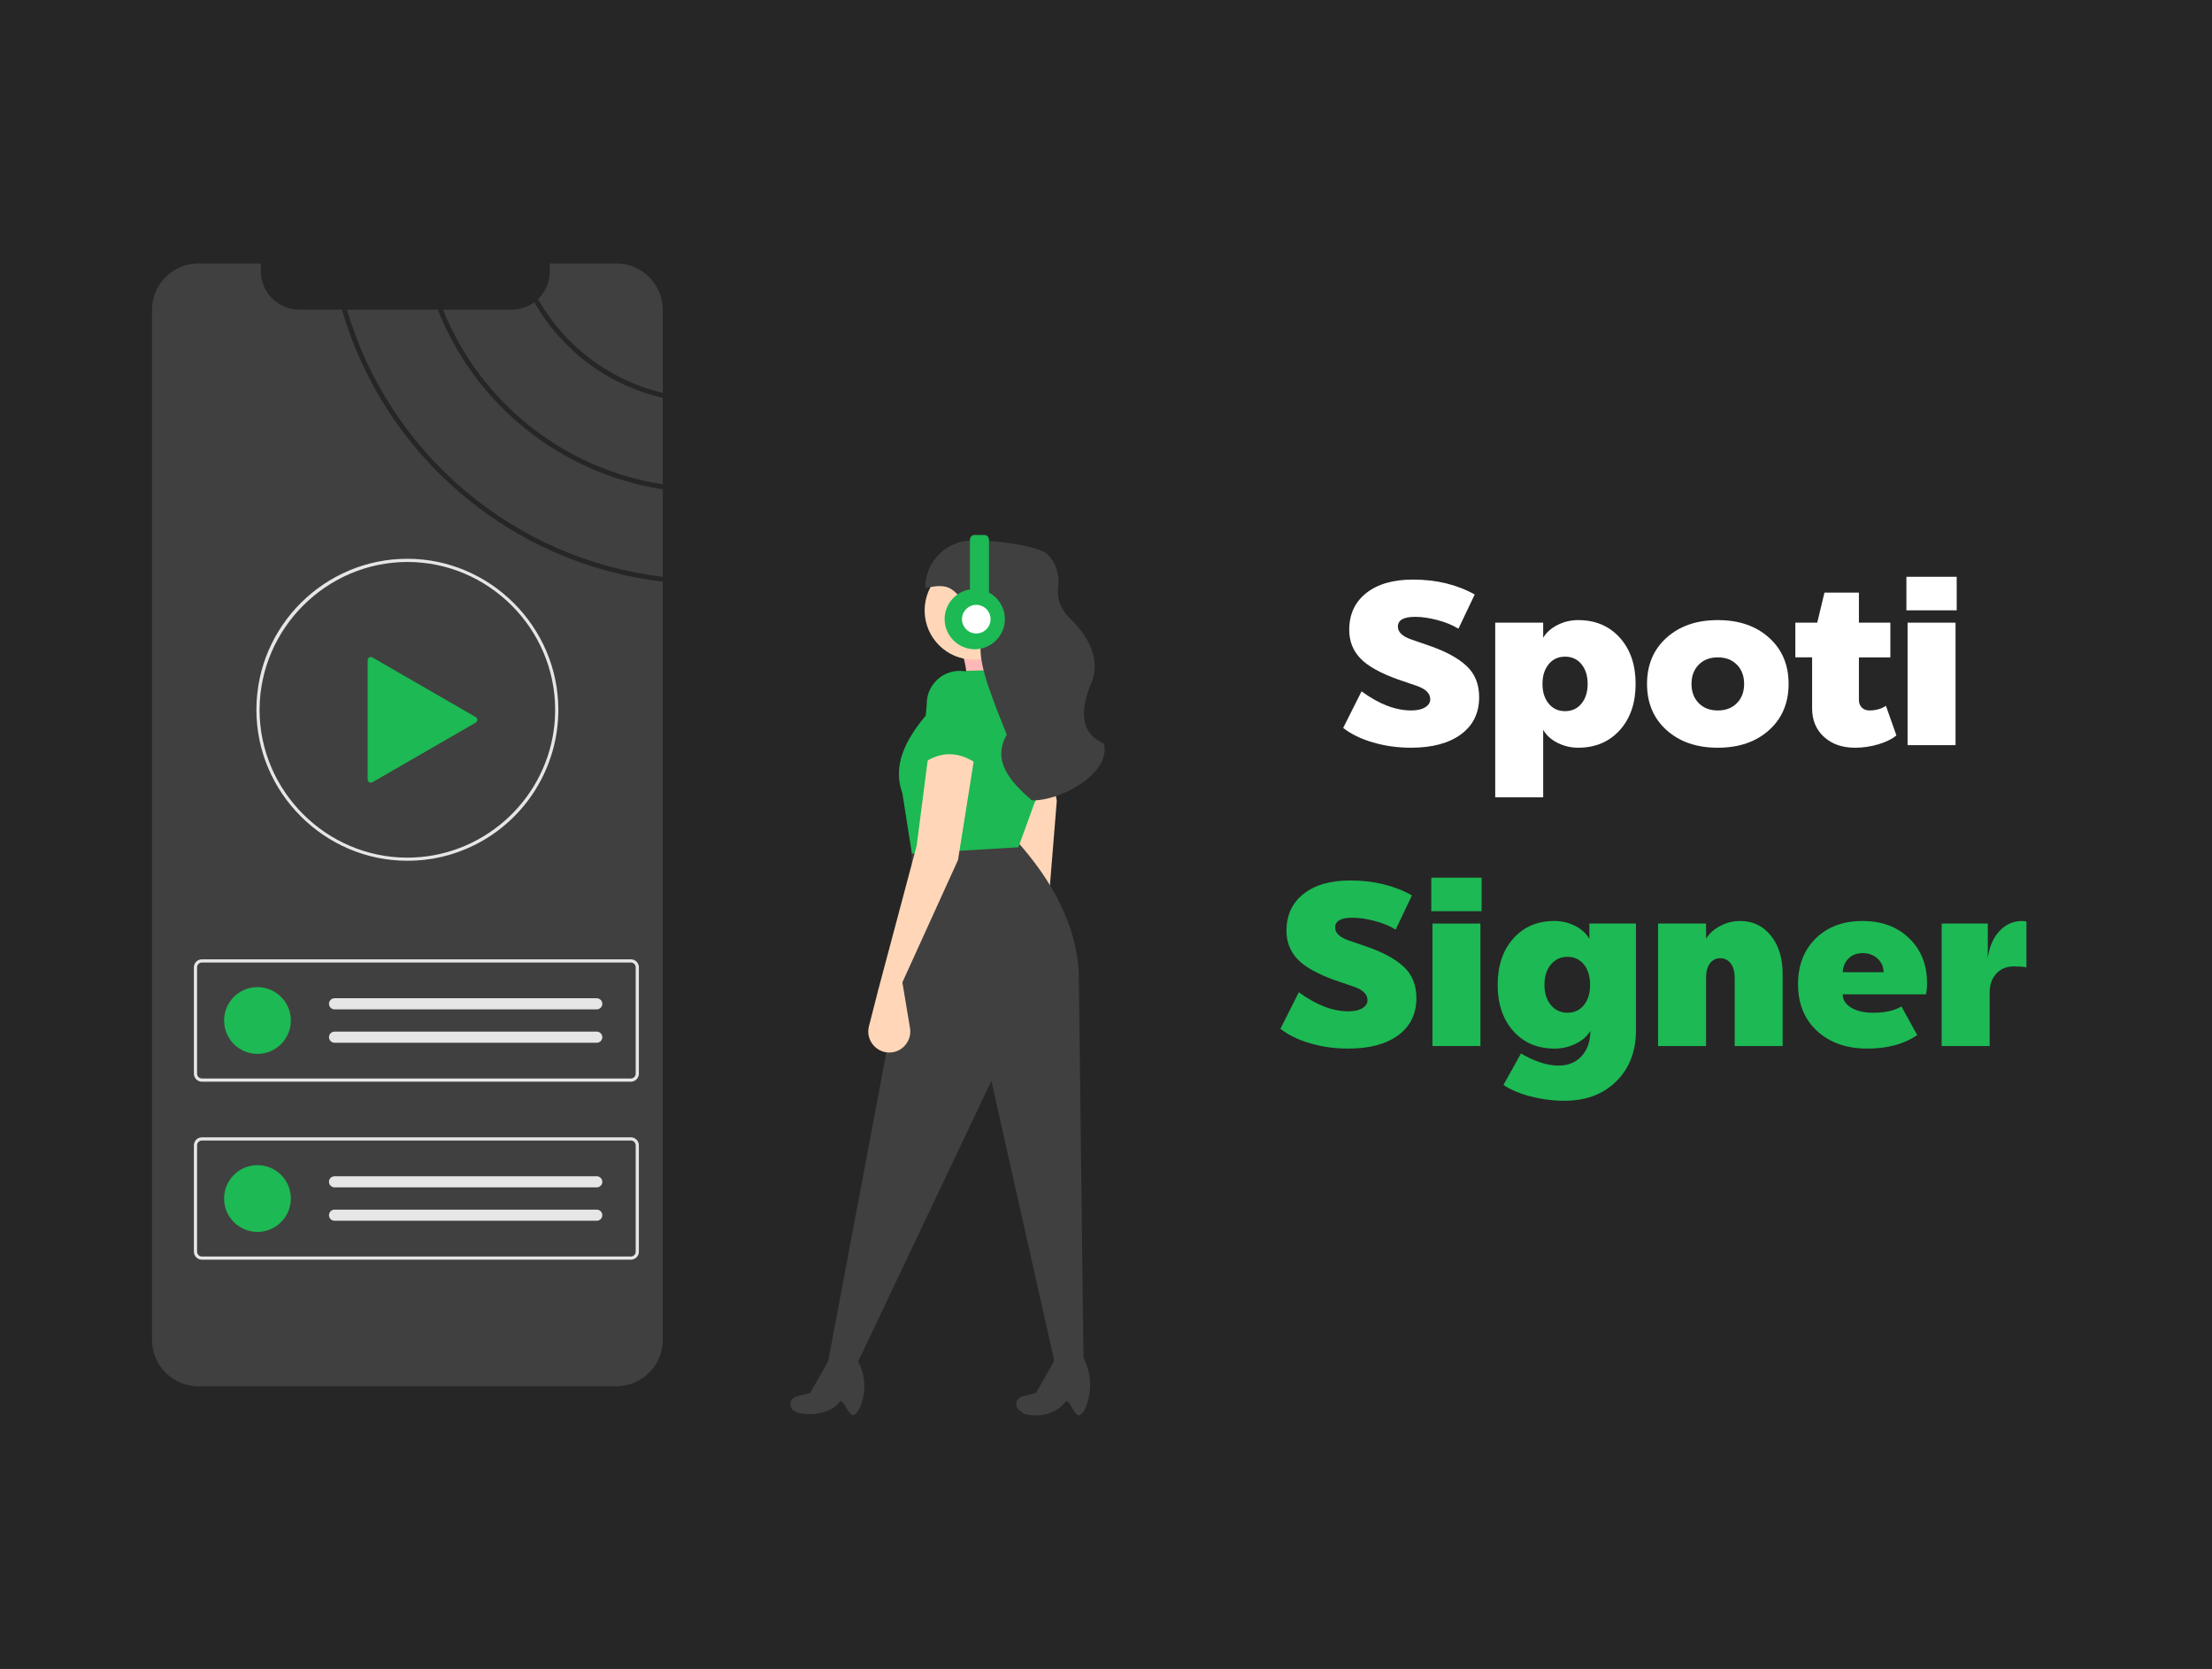 <?xml version="1.0" encoding="UTF-8" standalone="no"?><!DOCTYPE svg PUBLIC "-//W3C//DTD SVG 1.1//EN" "http://www.w3.org/Graphics/SVG/1.1/DTD/svg11.dtd"><svg width="100%" height="100%" viewBox="0 0 114 86" version="1.1" xmlns="http://www.w3.org/2000/svg" xmlns:xlink="http://www.w3.org/1999/xlink" xml:space="preserve" xmlns:serif="http://www.serif.com/" style="fill-rule:evenodd;clip-rule:evenodd;stroke-linejoin:round;stroke-miterlimit:2;"><rect x="-2.656" y="0" width="119.174" height="86.442" style="fill:#262626;"/><g><path d="M8.834,12.102c-1.437,0.002 -2.619,1.184 -2.621,2.621l0,55.563c0.002,1.437 1.184,2.62 2.621,2.621l24.324,0c1.437,-0.001 2.619,-1.184 2.621,-2.621l0,-55.563c-0.002,-1.437 -1.184,-2.619 -2.621,-2.621l-24.324,0Z" style="fill:#262626;fill-rule:nonzero;"/><path d="M34.158,24.959l0,-4.459c-2.799,-0.642 -5.204,-2.432 -6.623,-4.929l0,0c-0.336,0.25 -0.745,0.384 -1.164,0.383l-3.541,0c1.92,4.785 6.233,8.214 11.328,9.005Z" style="fill:#404040;fill-rule:nonzero;"/><path d="M34.158,20.245l0,-4.283c0,-0.001 0,-0.001 0,-0.001c0,-1.308 -1.077,-2.385 -2.385,-2.385c0,0 -0.001,0 -0.001,0l-3.437,0l0,0.414c0,0.535 -0.219,1.049 -0.606,1.419c1.372,2.438 3.705,4.193 6.429,4.836Z" style="fill:#404040;fill-rule:nonzero;"/><path d="M17.623,15.954l-2.214,0c-1.077,0 -1.964,-0.887 -1.964,-1.964l0,-0.414l-3.225,0c0,0 0,0 0,0c-1.309,0 -2.386,1.077 -2.386,2.386c0,0 0,0 0,0l0,53.087c0,0.001 0,0.002 0,0.003c0,1.306 1.075,2.382 2.382,2.382c0.001,0 0.003,0 0.004,0l21.552,0c0.098,0 0.197,-0.006 0.294,-0.019c1.188,-0.148 2.09,-1.168 2.092,-2.366l0,-39.08c-7.839,-0.908 -14.37,-6.501 -16.535,-14.015Z" style="fill:#404040;fill-rule:nonzero;"/><path d="M22.562,15.954l-4.68,0c2.154,7.375 8.573,12.861 16.276,13.765l0,-4.506c-5.232,-0.8 -9.658,-4.334 -11.596,-9.259Z" style="fill:#404040;fill-rule:nonzero;"/><path d="M32.516,55.737l-22.113,0c-0.225,0 -0.409,-0.185 -0.41,-0.409l0,-5.486c0.001,-0.224 0.185,-0.409 0.41,-0.409l22.113,0c0.225,0 0.409,0.185 0.41,0.409l0,5.486c-0.001,0.224 -0.185,0.409 -0.41,0.409Zm-22.113,-6.14c-0.135,0 -0.246,0.111 -0.246,0.245l0,5.486c0,0.134 0.111,0.245 0.246,0.245l22.113,0c0.135,0 0.246,-0.111 0.246,-0.245l0,-5.486c0,-0.134 -0.111,-0.245 -0.246,-0.245l-22.113,0Z" style="fill:#e6e6e6;fill-rule:nonzero;"/><circle cx="13.269" cy="52.585" r="1.72" style="fill:#1db954;"/><path d="M17.242,51.438c-0.158,0 -0.287,0.13 -0.287,0.287c0,0.157 0.129,0.287 0.287,0.287l13.513,0c0.157,0 0.287,-0.13 0.287,-0.287c0,-0.157 -0.13,-0.287 -0.287,-0.287l-13.513,0Z" style="fill:#e6e6e6;fill-rule:nonzero;"/><path d="M17.242,53.158c-0.158,0 -0.287,0.13 -0.287,0.287c0,0.157 0.129,0.287 0.287,0.287l13.513,0c0.157,0 0.287,-0.13 0.287,-0.287c0,-0.157 -0.13,-0.287 -0.287,-0.287l-13.513,0Z" style="fill:#e6e6e6;fill-rule:nonzero;"/><path d="M32.516,64.91l-22.113,0c-0.225,0 -0.409,-0.185 -0.41,-0.41l0,-5.485c0.001,-0.224 0.185,-0.409 0.41,-0.409l22.113,0c0.225,0 0.409,0.185 0.41,0.409l0,5.485c-0.001,0.225 -0.185,0.41 -0.41,0.41Zm-22.113,-6.141c-0.135,0.001 -0.246,0.111 -0.246,0.246l0,5.485c0,0.135 0.111,0.246 0.246,0.246l22.113,0c0.135,0 0.246,-0.111 0.246,-0.246l0,-5.485c0,-0.135 -0.111,-0.245 -0.246,-0.246l-22.113,0Z" style="fill:#e6e6e6;fill-rule:nonzero;"/><circle cx="13.269" cy="61.758" r="1.72" style="fill:#1db954;"/><path d="M17.242,60.611c-0.158,0 -0.287,0.13 -0.287,0.287c0,0.157 0.129,0.286 0.287,0.286l13.513,0c0.157,0 0.287,-0.129 0.287,-0.286c0,-0.157 -0.13,-0.287 -0.287,-0.287l-13.513,0Z" style="fill:#e6e6e6;fill-rule:nonzero;"/><path d="M17.242,62.331c-0.158,0 -0.287,0.129 -0.287,0.287c0,0.157 0.129,0.286 0.287,0.286l13.513,0c0.157,0 0.287,-0.129 0.287,-0.286c0,-0.158 -0.13,-0.287 -0.287,-0.287l-13.513,0Z" style="fill:#e6e6e6;fill-rule:nonzero;"/><path d="M20.994,44.354c-0.001,0 -0.002,0 -0.003,0c-4.267,0 -7.777,-3.511 -7.777,-7.777c0,-0.001 0,-0.002 0,-0.003c0,-0.017 0,-0.034 0.001,-0.05c0.023,-4.261 3.513,-7.731 7.779,-7.731c4.269,0.001 7.781,3.513 7.781,7.782c0,2.952 -1.681,5.661 -4.326,6.972c-1.073,0.534 -2.256,0.811 -3.455,0.807Zm0,-15.397c-4.158,0.009 -7.583,3.414 -7.616,7.572c-0.001,0.018 -0.001,0.031 -0.001,0.045c0,0 0,0.001 0,0.002c0,4.178 3.439,7.617 7.617,7.617c3.794,0 7.039,-2.835 7.548,-6.595c0.046,-0.34 0.069,-0.683 0.069,-1.026c0,-4.177 -3.437,-7.615 -7.615,-7.615c0,0 -0.001,0 -0.002,0Z" style="fill:#e6e6e6;fill-rule:nonzero;"/><path d="M24.518,36.95l-5.326,-3.074c-0.025,-0.015 -0.053,-0.022 -0.082,-0.022c-0.089,0 -0.163,0.074 -0.163,0.164l0,6.149c0,0.09 0.074,0.164 0.163,0.164c0.029,0 0.057,-0.008 0.082,-0.022l5.326,-3.075c0.05,-0.029 0.082,-0.083 0.082,-0.142c0,-0.058 -0.032,-0.112 -0.082,-0.142l-5.326,-3.074c-0.025,-0.015 -0.053,-0.022 -0.082,-0.022c-0.089,0 -0.163,0.074 -0.163,0.164l0,6.149c0,0.09 0.074,0.164 0.163,0.164c0.029,0 0.057,-0.008 0.082,-0.022l5.326,-3.075c0.05,-0.029 0.082,-0.083 0.082,-0.142c0,-0.058 -0.032,-0.112 -0.082,-0.142Z" style="fill:#1db954;fill-rule:nonzero;"/><path d="M53.468,35.878l-3.604,0.409c0.049,-1.107 -0.044,-2.139 -0.41,-3.03l2.949,-1.065c-0.264,1.102 0.232,2.36 1.065,3.686Z" style="fill:#ffb8b8;fill-rule:nonzero;"/><path d="M53.902,48.17l1.167,2.083c0.091,0.162 0.138,0.344 0.138,0.529c0,0.397 -0.218,0.764 -0.567,0.953c-0.158,0.085 -0.335,0.13 -0.515,0.13c-0.556,0 -1.025,-0.427 -1.078,-0.98l-0.19,-1.991l-0.647,-7.601l-1.103,-5l2.291,-0.65l1.066,5.622l-0.562,6.905Z" style="fill:#ffd7b8;fill-rule:nonzero;"/><path d="M55.843,70.358l-1.475,-0.082l-3.276,-14.579l-6.961,14.661l-1.474,-0.082l4.259,-22.605l0.081,-4.095l5.324,-0.327c1.99,2.188 3.116,4.451 3.276,6.797l0.246,20.312Z" style="fill:#404040;fill-rule:nonzero;"/><path d="M44.011,72.917c-0.279,0.128 -0.547,-0.935 -0.748,-0.673c-0.674,0.879 -2.245,0.604 -2.238,0.502c-0.169,-0.055 -0.285,-0.214 -0.285,-0.392c0,-0.049 0.009,-0.098 0.026,-0.144c0.047,-0.127 0.154,-0.222 0.285,-0.255l0.701,-0.175l1.099,-1.934l1.122,-0.075c0.507,0.645 0.69,1.489 0.496,2.287c-0.101,0.416 -0.259,0.768 -0.458,0.859Z" style="fill:#404040;fill-rule:nonzero;"/><path d="M55.648,72.917c-0.279,0.128 -0.548,-0.935 -0.748,-0.673c-0.777,1.013 -2.291,0.663 -2.238,0.502c-0.17,-0.055 -0.286,-0.214 -0.286,-0.392c0,-0.049 0.009,-0.098 0.026,-0.144c0.048,-0.127 0.155,-0.222 0.286,-0.255l0.7,-0.175l1.099,-1.934l1.199,-0.151l0.03,0.049c0.468,0.755 0.589,1.676 0.331,2.526c-0.1,0.32 -0.235,0.572 -0.399,0.647Z" style="fill:#404040;fill-rule:nonzero;"/><circle cx="50.192" cy="31.455" r="2.539" style="fill:#ffd7b8;"/><path d="M52.485,43.658l-5.488,0.328l-0.491,-3.113c-0.509,-1.399 0.127,-2.684 1.147,-3.931l2.129,-2.375l2.948,-0.082c0.809,0.266 1.394,0.978 1.499,1.822c0.212,1.741 -0.106,3.506 -0.912,5.064l-0.832,2.287Z" style="fill:#1db954;fill-rule:nonzero;"/><path d="M46.506,50.62l0.393,2.355c0.009,0.059 0.014,0.119 0.014,0.178c0,0.533 -0.393,0.991 -0.92,1.071c-0.054,0.008 -0.108,0.012 -0.162,0.012c-0.594,0 -1.083,-0.489 -1.083,-1.083c0,-0.09 0.011,-0.18 0.034,-0.268l0.496,-1.938l1.965,-7.371l0.655,-5.078l2.375,0.164l-0.9,5.651l-2.867,6.307Z" style="fill:#ffd7b8;fill-rule:nonzero;"/><path d="M53.236,41.242l-0.059,0c-1.107,-0.96 -2.069,-2.035 -1.292,-3.382c-0.659,-1.673 -1.394,-3.411 -1.35,-4.485c0.033,-0.795 -0.198,-1.587 -0.716,-2.192c-0.7,-0.818 -0.856,-1.183 -2.135,-0.874c-0.001,-0.011 -0.001,-0.022 -0.001,-0.034c0,-1.329 1.095,-2.424 2.424,-2.424c0.03,0 0.059,0.001 0.088,0.002l0.8,0.029c0.611,0.022 2.565,0.272 2.985,0.676c0.43,0.428 0.637,1.034 0.557,1.636c-0.079,0.667 0.132,1.256 0.694,1.75c1.077,1.114 1.521,2.269 0.91,3.493c-0.46,1.297 -0.438,2.364 0.75,2.877c0.386,1.482 -2.124,2.928 -3.655,2.928Z" style="fill:#404040;fill-rule:nonzero;"/><path d="M50.519,39.481c-1.016,-0.778 -2.027,-0.839 -3.03,-0.082l0.274,-3.11c-0.016,-0.908 0.703,-1.675 1.61,-1.718c0.027,-0.001 0.054,-0.002 0.081,-0.002c0.927,0 1.69,0.763 1.69,1.691c0,0.009 0,0.019 0,0.028l-0.625,3.193Z" style="fill:#1db954;fill-rule:nonzero;"/><ellipse cx="50.232" cy="31.946" rx="0.328" ry="0.614" style="fill:#ffb8b8;"/><path d="M50.97,30.535l0,-2.725c0,-0.134 -0.111,-0.245 -0.246,-0.245l-0.492,0c-0.134,0 -0.245,0.111 -0.245,0.245l0,2.561c-0.749,0.121 -1.304,0.774 -1.304,1.532c0,0.852 0.701,1.553 1.553,1.553c0.852,0 1.553,-0.701 1.553,-1.553c0,-0.571 -0.316,-1.098 -0.819,-1.368l0,0Z" style="fill:#1db954;fill-rule:nonzero;"/><circle cx="50.314" cy="31.905" r="0.737" style="fill:#fff;"/></g><g><path d="M72.823,29.865c-1.024,0 -1.828,0.232 -2.412,0.696c-0.584,0.464 -0.876,1.096 -0.876,1.896c0,0.576 0.19,1.064 0.57,1.464c0.38,0.4 1.03,0.764 1.95,1.092l0.948,0.324c0.472,0.16 0.708,0.392 0.708,0.696c0,0.168 -0.088,0.306 -0.264,0.414c-0.176,0.108 -0.416,0.162 -0.72,0.162c-0.808,0 -1.66,-0.328 -2.556,-0.984l-0.948,1.884c0.408,0.32 0.922,0.57 1.542,0.75c0.62,0.18 1.27,0.27 1.95,0.27c1.096,0 1.956,-0.23 2.58,-0.69c0.624,-0.46 0.936,-1.098 0.936,-1.914c0,-0.672 -0.218,-1.21 -0.654,-1.614c-0.436,-0.404 -1.074,-0.75 -1.914,-1.038l-0.936,-0.324c-0.456,-0.16 -0.684,-0.38 -0.684,-0.66c0,-0.336 0.296,-0.504 0.888,-0.504c0.352,0 0.738,0.056 1.158,0.168c0.42,0.112 0.778,0.26 1.074,0.444l0.84,-1.764c-0.92,-0.512 -1.98,-0.768 -3.18,-0.768Z" style="fill:#fff;fill-rule:nonzero;"/><path d="M81.331,31.953c-0.376,0 -0.73,0.084 -1.062,0.252c-0.332,0.168 -0.578,0.388 -0.738,0.66l0,-0.78l-2.472,0l0,9l2.472,0l0,-3.48c0.16,0.28 0.406,0.504 0.738,0.672c0.332,0.168 0.686,0.252 1.062,0.252c0.888,0 1.604,-0.302 2.148,-0.906c0.544,-0.604 0.816,-1.398 0.816,-2.382c0,-0.984 -0.272,-1.778 -0.816,-2.382c-0.544,-0.604 -1.26,-0.906 -2.148,-0.906Zm-0.672,1.884c0.352,0 0.634,0.13 0.846,0.39c0.212,0.26 0.318,0.598 0.318,1.014c0,0.416 -0.106,0.754 -0.318,1.014c-0.212,0.26 -0.494,0.39 -0.846,0.39c-0.352,0 -0.634,-0.13 -0.846,-0.39c-0.212,-0.26 -0.318,-0.598 -0.318,-1.014c0,-0.416 0.106,-0.754 0.318,-1.014c0.212,-0.26 0.494,-0.39 0.846,-0.39Z" style="fill:#fff;fill-rule:nonzero;"/><path d="M88.531,31.953c-1.088,0 -1.968,0.302 -2.64,0.906c-0.672,0.604 -1.008,1.398 -1.008,2.382c0,0.984 0.336,1.778 1.008,2.382c0.672,0.604 1.552,0.906 2.64,0.906c1.088,0 1.968,-0.302 2.64,-0.906c0.672,-0.604 1.008,-1.398 1.008,-2.382c0,-0.984 -0.336,-1.778 -1.008,-2.382c-0.672,-0.604 -1.552,-0.906 -2.64,-0.906Zm0,1.92c0.408,0 0.736,0.126 0.984,0.378c0.248,0.252 0.372,0.582 0.372,0.99c0,0.408 -0.124,0.738 -0.372,0.99c-0.248,0.252 -0.576,0.378 -0.984,0.378c-0.408,0 -0.736,-0.126 -0.984,-0.378c-0.248,-0.252 -0.372,-0.582 -0.372,-0.99c0,-0.408 0.124,-0.738 0.372,-0.99c0.248,-0.252 0.576,-0.378 0.984,-0.378Z" style="fill:#fff;fill-rule:nonzero;"/><path d="M95.803,30.537l-1.776,0l-0.372,1.548l-1.128,0l0,1.788l0.864,0l0,2.628c0,0.608 0.204,1.098 0.612,1.47c0.408,0.372 0.94,0.558 1.596,0.558c0.408,0 0.808,-0.058 1.2,-0.174c0.392,-0.116 0.704,-0.27 0.936,-0.462l-0.54,-1.524c-0.24,0.16 -0.524,0.24 -0.852,0.24c-0.16,0 -0.29,-0.05 -0.39,-0.15c-0.1,-0.1 -0.15,-0.23 -0.15,-0.39l0,-2.196l1.62,0l0,-1.788l-1.62,0l0,-1.548Z" style="fill:#fff;fill-rule:nonzero;"/><path d="M100.843,29.721l-2.592,0l0,1.728l2.592,0l0,-1.728Zm-0.06,2.364l-2.472,0l0,6.312l2.472,0l0,-6.312Z" style="fill:#fff;fill-rule:nonzero;"/><path d="M69.589,45.369c-1.024,0 -1.828,0.232 -2.412,0.696c-0.584,0.464 -0.876,1.096 -0.876,1.896c0,0.576 0.19,1.064 0.57,1.464c0.38,0.4 1.03,0.764 1.95,1.092l0.948,0.324c0.472,0.16 0.708,0.392 0.708,0.696c0,0.168 -0.088,0.306 -0.264,0.414c-0.176,0.108 -0.416,0.162 -0.72,0.162c-0.808,0 -1.66,-0.328 -2.556,-0.984l-0.948,1.884c0.408,0.32 0.922,0.57 1.542,0.75c0.62,0.18 1.27,0.27 1.95,0.27c1.096,0 1.956,-0.23 2.58,-0.69c0.624,-0.46 0.936,-1.098 0.936,-1.914c0,-0.672 -0.218,-1.21 -0.654,-1.614c-0.436,-0.404 -1.074,-0.75 -1.914,-1.038l-0.936,-0.324c-0.456,-0.16 -0.684,-0.38 -0.684,-0.66c0,-0.336 0.296,-0.504 0.888,-0.504c0.352,0 0.738,0.056 1.158,0.168c0.42,0.112 0.778,0.26 1.074,0.444l0.84,-1.764c-0.92,-0.512 -1.98,-0.768 -3.18,-0.768Z" style="fill:#1db954;fill-rule:nonzero;"/><path d="M76.357,45.225l-2.592,0l0,1.728l2.592,0l0,-1.728Zm-0.06,2.364l-2.472,0l0,6.312l2.472,0l0,-6.312Z" style="fill:#1db954;fill-rule:nonzero;"/><path d="M80.113,47.457c-0.88,0 -1.588,0.302 -2.124,0.906c-0.536,0.604 -0.804,1.398 -0.804,2.382c0,0.984 0.268,1.778 0.804,2.382c0.536,0.604 1.244,0.906 2.124,0.906c0.392,0 0.758,-0.084 1.098,-0.252c0.34,-0.168 0.59,-0.388 0.75,-0.66l0,0.072c-0.016,0.52 -0.172,0.936 -0.468,1.248c-0.296,0.312 -0.684,0.468 -1.164,0.468c-0.584,0 -1.232,-0.208 -1.944,-0.624l-0.9,1.62c0.36,0.248 0.828,0.446 1.404,0.594c0.576,0.148 1.156,0.222 1.74,0.222c1.104,0 1.994,-0.334 2.67,-1.002c0.676,-0.668 1.014,-1.546 1.014,-2.634l0,-5.496l-2.4,0l0,0.792c-0.16,-0.28 -0.406,-0.504 -0.738,-0.672c-0.332,-0.168 -0.686,-0.252 -1.062,-0.252Zm0.672,1.848c0.352,0 0.634,0.132 0.846,0.396c0.212,0.264 0.318,0.612 0.318,1.044c0,0.432 -0.106,0.78 -0.318,1.044c-0.212,0.264 -0.494,0.396 -0.846,0.396c-0.352,0 -0.638,-0.132 -0.858,-0.396c-0.22,-0.264 -0.33,-0.612 -0.33,-1.044c0,-0.432 0.11,-0.78 0.33,-1.044c0.22,-0.264 0.506,-0.396 0.858,-0.396Z" style="fill:#1db954;fill-rule:nonzero;"/><path d="M89.677,47.457c-0.352,0 -0.69,0.084 -1.014,0.252c-0.324,0.168 -0.57,0.388 -0.738,0.66l0,-0.78l-2.472,0l0,6.312l2.472,0l0,-3.516c0,-0.312 0.066,-0.558 0.198,-0.738c0.132,-0.18 0.31,-0.27 0.534,-0.27c0.224,0 0.404,0.09 0.54,0.27c0.136,0.18 0.204,0.426 0.204,0.738l0,3.516l2.472,0l0,-3.696c0,-0.824 -0.202,-1.488 -0.606,-1.992c-0.404,-0.504 -0.934,-0.756 -1.59,-0.756Z" style="fill:#1db954;fill-rule:nonzero;"/><path d="M95.989,47.457c-1,0 -1.804,0.3 -2.412,0.9c-0.608,0.6 -0.912,1.384 -0.912,2.352c0,1.008 0.328,1.814 0.984,2.418c0.656,0.604 1.52,0.906 2.592,0.906c1.032,0 1.888,-0.232 2.568,-0.696l-0.816,-1.476c-0.352,0.216 -0.84,0.324 -1.464,0.324c-0.464,0 -0.84,-0.088 -1.128,-0.264c-0.288,-0.176 -0.432,-0.404 -0.432,-0.684l4.284,0c0.04,-0.136 0.06,-0.332 0.06,-0.588c0,-0.944 -0.308,-1.712 -0.924,-2.304c-0.616,-0.592 -1.416,-0.888 -2.4,-0.888Zm0.012,1.656c0.296,0 0.546,0.09 0.75,0.27c0.204,0.18 0.314,0.418 0.33,0.714l-2.112,0c0.016,-0.296 0.118,-0.534 0.306,-0.714c0.188,-0.18 0.43,-0.27 0.726,-0.27Z" style="fill:#1db954;fill-rule:nonzero;"/><path d="M104.221,47.457c-0.464,0 -0.858,0.176 -1.182,0.528c-0.324,0.352 -0.522,0.82 -0.594,1.404l0,-1.8l-2.376,0l0,6.312l2.472,0l0,-2.748c0,-0.408 0.114,-0.736 0.342,-0.984c0.228,-0.248 0.53,-0.372 0.906,-0.372c0.272,0 0.488,0.016 0.648,0.048l0,-2.364l-0.216,-0.024Z" style="fill:#1db954;fill-rule:nonzero;"/></g></svg>